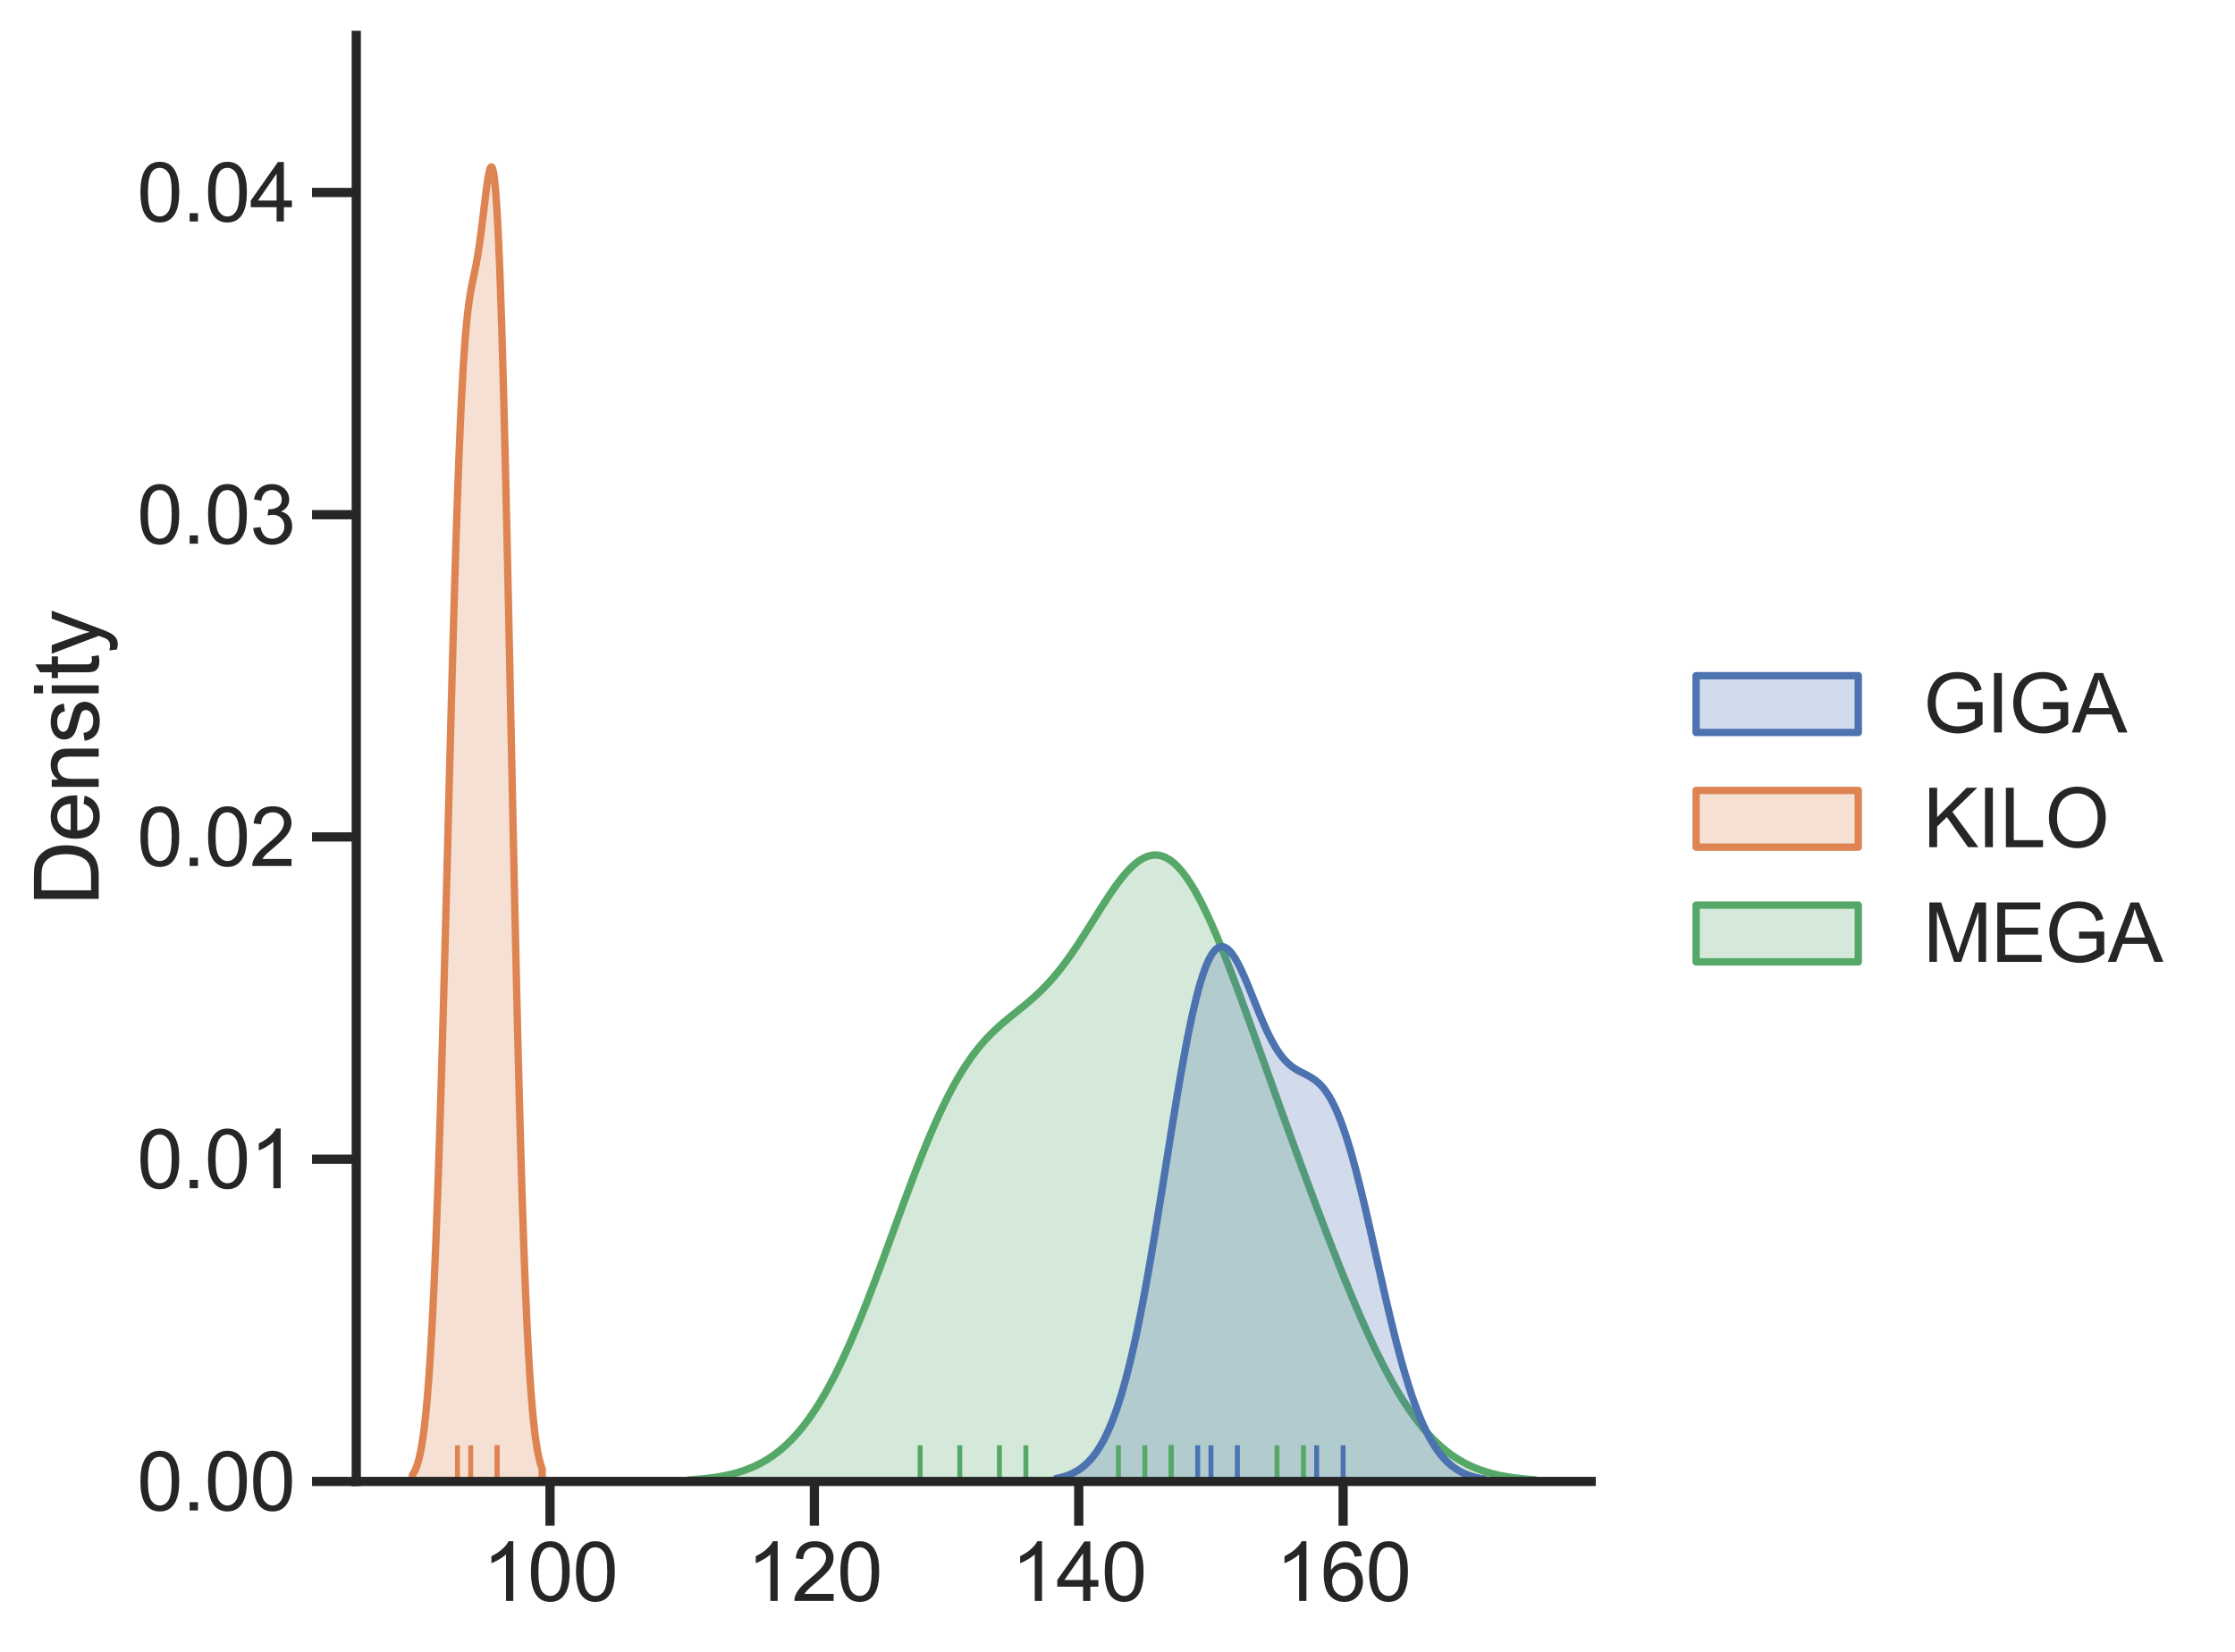 <?xml version="1.0" encoding="utf-8" standalone="no"?>
<!DOCTYPE svg PUBLIC "-//W3C//DTD SVG 1.1//EN"
  "http://www.w3.org/Graphics/SVG/1.1/DTD/svg11.dtd">
<svg xmlns:xlink="http://www.w3.org/1999/xlink" width="454.713pt" height="336.21pt" viewBox="0 0 454.713 336.21" xmlns="http://www.w3.org/2000/svg" version="1.1">
 <defs>
  <style type="text/css">*{stroke-linejoin: round; stroke-linecap: butt}</style>
 </defs>
 <g id="figure_1">
  <g id="patch_1">
   <path d="M 0 336.21 
L 454.713 336.21 
L 454.713 0 
L 0 0 
z
" style="fill: #ffffff"/>
  </g>
  <g id="axes_1">
   <g id="patch_2">
    <path d="M 72.483 301.42 
L 323.734 301.42 
L 323.734 7.2 
L 72.483 7.2 
z
" style="fill: #ffffff"/>
   </g>
   <g id="matplotlib.axis_1">
    <g id="xtick_1">
     <g id="line2d_1">
      <defs>
       <path id="mc5ce939642" d="M 0 0 
L 0 9 
" style="stroke: #262626; stroke-width: 1.875"/>
      </defs>
      <g>
       <use xlink:href="#mc5ce939642" x="111.9" y="301.42" style="fill: #262626; stroke: #262626; stroke-width: 1.875"/>
      </g>
     </g>
     <g id="text_1">
      <!-- 100 -->
      <g style="fill: #262626" transform="translate(98.137 325.73) scale(0.165 -0.165)">
       <defs>
        <path id="ArialMT-31" d="M 2384 0 
L 1822 0 
L 1822 3584 
Q 1619 3391 1289 3197 
Q 959 3003 697 2906 
L 697 3450 
Q 1169 3672 1522 3987 
Q 1875 4303 2022 4600 
L 2384 4600 
L 2384 0 
z
" transform="scale(0.016)"/>
        <path id="ArialMT-30" d="M 266 2259 
Q 266 3072 433 3567 
Q 600 4063 929 4331 
Q 1259 4600 1759 4600 
Q 2128 4600 2406 4451 
Q 2684 4303 2865 4023 
Q 3047 3744 3150 3342 
Q 3253 2941 3253 2259 
Q 3253 1453 3087 958 
Q 2922 463 2592 192 
Q 2263 -78 1759 -78 
Q 1097 -78 719 397 
Q 266 969 266 2259 
z
M 844 2259 
Q 844 1131 1108 757 
Q 1372 384 1759 384 
Q 2147 384 2411 759 
Q 2675 1134 2675 2259 
Q 2675 3391 2411 3762 
Q 2147 4134 1753 4134 
Q 1366 4134 1134 3806 
Q 844 3388 844 2259 
z
" transform="scale(0.016)"/>
       </defs>
       <use xlink:href="#ArialMT-31"/>
       <use xlink:href="#ArialMT-30" x="55.615"/>
       <use xlink:href="#ArialMT-30" x="111.23"/>
      </g>
     </g>
    </g>
    <g id="xtick_2">
     <g id="line2d_2">
      <g>
       <use xlink:href="#mc5ce939642" x="165.687" y="301.42" style="fill: #262626; stroke: #262626; stroke-width: 1.875"/>
      </g>
     </g>
     <g id="text_2">
      <!-- 120 -->
      <g style="fill: #262626" transform="translate(151.923 325.73) scale(0.165 -0.165)">
       <defs>
        <path id="ArialMT-32" d="M 3222 541 
L 3222 0 
L 194 0 
Q 188 203 259 391 
Q 375 700 629 1000 
Q 884 1300 1366 1694 
Q 2113 2306 2375 2664 
Q 2638 3022 2638 3341 
Q 2638 3675 2398 3904 
Q 2159 4134 1775 4134 
Q 1369 4134 1125 3890 
Q 881 3647 878 3216 
L 300 3275 
Q 359 3922 746 4261 
Q 1134 4600 1788 4600 
Q 2447 4600 2831 4234 
Q 3216 3869 3216 3328 
Q 3216 3053 3103 2787 
Q 2991 2522 2730 2228 
Q 2469 1934 1863 1422 
Q 1356 997 1212 845 
Q 1069 694 975 541 
L 3222 541 
z
" transform="scale(0.016)"/>
       </defs>
       <use xlink:href="#ArialMT-31"/>
       <use xlink:href="#ArialMT-32" x="55.615"/>
       <use xlink:href="#ArialMT-30" x="111.23"/>
      </g>
     </g>
    </g>
    <g id="xtick_3">
     <g id="line2d_3">
      <g>
       <use xlink:href="#mc5ce939642" x="219.473" y="301.42" style="fill: #262626; stroke: #262626; stroke-width: 1.875"/>
      </g>
     </g>
     <g id="text_3">
      <!-- 140 -->
      <g style="fill: #262626" transform="translate(205.71 325.73) scale(0.165 -0.165)">
       <defs>
        <path id="ArialMT-34" d="M 2069 0 
L 2069 1097 
L 81 1097 
L 81 1613 
L 2172 4581 
L 2631 4581 
L 2631 1613 
L 3250 1613 
L 3250 1097 
L 2631 1097 
L 2631 0 
L 2069 0 
z
M 2069 1613 
L 2069 3678 
L 634 1613 
L 2069 1613 
z
" transform="scale(0.016)"/>
       </defs>
       <use xlink:href="#ArialMT-31"/>
       <use xlink:href="#ArialMT-34" x="55.615"/>
       <use xlink:href="#ArialMT-30" x="111.23"/>
      </g>
     </g>
    </g>
    <g id="xtick_4">
     <g id="line2d_4">
      <g>
       <use xlink:href="#mc5ce939642" x="273.259" y="301.42" style="fill: #262626; stroke: #262626; stroke-width: 1.875"/>
      </g>
     </g>
     <g id="text_4">
      <!-- 160 -->
      <g style="fill: #262626" transform="translate(259.496 325.73) scale(0.165 -0.165)">
       <defs>
        <path id="ArialMT-36" d="M 3184 3459 
L 2625 3416 
Q 2550 3747 2413 3897 
Q 2184 4138 1850 4138 
Q 1581 4138 1378 3988 
Q 1113 3794 959 3422 
Q 806 3050 800 2363 
Q 1003 2672 1297 2822 
Q 1591 2972 1913 2972 
Q 2475 2972 2870 2558 
Q 3266 2144 3266 1488 
Q 3266 1056 3080 686 
Q 2894 316 2569 119 
Q 2244 -78 1831 -78 
Q 1128 -78 684 439 
Q 241 956 241 2144 
Q 241 3472 731 4075 
Q 1159 4600 1884 4600 
Q 2425 4600 2770 4297 
Q 3116 3994 3184 3459 
z
M 888 1484 
Q 888 1194 1011 928 
Q 1134 663 1356 523 
Q 1578 384 1822 384 
Q 2178 384 2434 671 
Q 2691 959 2691 1453 
Q 2691 1928 2437 2201 
Q 2184 2475 1800 2475 
Q 1419 2475 1153 2201 
Q 888 1928 888 1484 
z
" transform="scale(0.016)"/>
       </defs>
       <use xlink:href="#ArialMT-31"/>
       <use xlink:href="#ArialMT-36" x="55.615"/>
       <use xlink:href="#ArialMT-30" x="111.23"/>
      </g>
     </g>
    </g>
   </g>
   <g id="matplotlib.axis_2">
    <g id="ytick_1">
     <g id="line2d_5">
      <defs>
       <path id="m726b96d684" d="M 0 0 
L -9 0 
" style="stroke: #262626; stroke-width: 1.875"/>
      </defs>
      <g>
       <use xlink:href="#m726b96d684" x="72.483" y="301.42" style="fill: #262626; stroke: #262626; stroke-width: 1.875"/>
      </g>
     </g>
     <g id="text_5">
      <!-- 0.00 -->
      <g style="fill: #262626" transform="translate(27.872 307.325) scale(0.165 -0.165)">
       <defs>
        <path id="ArialMT-2e" d="M 581 0 
L 581 641 
L 1222 641 
L 1222 0 
L 581 0 
z
" transform="scale(0.016)"/>
       </defs>
       <use xlink:href="#ArialMT-30"/>
       <use xlink:href="#ArialMT-2e" x="55.615"/>
       <use xlink:href="#ArialMT-30" x="83.398"/>
       <use xlink:href="#ArialMT-30" x="139.014"/>
      </g>
     </g>
    </g>
    <g id="ytick_2">
     <g id="line2d_6">
      <g>
       <use xlink:href="#m726b96d684" x="72.483" y="235.854" style="fill: #262626; stroke: #262626; stroke-width: 1.875"/>
      </g>
     </g>
     <g id="text_6">
      <!-- 0.01 -->
      <g style="fill: #262626" transform="translate(27.872 241.759) scale(0.165 -0.165)">
       <use xlink:href="#ArialMT-30"/>
       <use xlink:href="#ArialMT-2e" x="55.615"/>
       <use xlink:href="#ArialMT-30" x="83.398"/>
       <use xlink:href="#ArialMT-31" x="139.014"/>
      </g>
     </g>
    </g>
    <g id="ytick_3">
     <g id="line2d_7">
      <g>
       <use xlink:href="#m726b96d684" x="72.483" y="170.288" style="fill: #262626; stroke: #262626; stroke-width: 1.875"/>
      </g>
     </g>
     <g id="text_7">
      <!-- 0.02 -->
      <g style="fill: #262626" transform="translate(27.872 176.194) scale(0.165 -0.165)">
       <use xlink:href="#ArialMT-30"/>
       <use xlink:href="#ArialMT-2e" x="55.615"/>
       <use xlink:href="#ArialMT-30" x="83.398"/>
       <use xlink:href="#ArialMT-32" x="139.014"/>
      </g>
     </g>
    </g>
    <g id="ytick_4">
     <g id="line2d_8">
      <g>
       <use xlink:href="#m726b96d684" x="72.483" y="104.722" style="fill: #262626; stroke: #262626; stroke-width: 1.875"/>
      </g>
     </g>
     <g id="text_8">
      <!-- 0.03 -->
      <g style="fill: #262626" transform="translate(27.872 110.628) scale(0.165 -0.165)">
       <defs>
        <path id="ArialMT-33" d="M 269 1209 
L 831 1284 
Q 928 806 1161 595 
Q 1394 384 1728 384 
Q 2125 384 2398 659 
Q 2672 934 2672 1341 
Q 2672 1728 2419 1979 
Q 2166 2231 1775 2231 
Q 1616 2231 1378 2169 
L 1441 2663 
Q 1497 2656 1531 2656 
Q 1891 2656 2178 2843 
Q 2466 3031 2466 3422 
Q 2466 3731 2256 3934 
Q 2047 4138 1716 4138 
Q 1388 4138 1169 3931 
Q 950 3725 888 3313 
L 325 3413 
Q 428 3978 793 4289 
Q 1159 4600 1703 4600 
Q 2078 4600 2393 4439 
Q 2709 4278 2876 4000 
Q 3044 3722 3044 3409 
Q 3044 3113 2884 2869 
Q 2725 2625 2413 2481 
Q 2819 2388 3044 2092 
Q 3269 1797 3269 1353 
Q 3269 753 2831 336 
Q 2394 -81 1725 -81 
Q 1122 -81 723 278 
Q 325 638 269 1209 
z
" transform="scale(0.016)"/>
       </defs>
       <use xlink:href="#ArialMT-30"/>
       <use xlink:href="#ArialMT-2e" x="55.615"/>
       <use xlink:href="#ArialMT-30" x="83.398"/>
       <use xlink:href="#ArialMT-33" x="139.014"/>
      </g>
     </g>
    </g>
    <g id="ytick_5">
     <g id="line2d_9">
      <g>
       <use xlink:href="#m726b96d684" x="72.483" y="39.157" style="fill: #262626; stroke: #262626; stroke-width: 1.875"/>
      </g>
     </g>
     <g id="text_9">
      <!-- 0.04 -->
      <g style="fill: #262626" transform="translate(27.872 45.062) scale(0.165 -0.165)">
       <use xlink:href="#ArialMT-30"/>
       <use xlink:href="#ArialMT-2e" x="55.615"/>
       <use xlink:href="#ArialMT-30" x="83.398"/>
       <use xlink:href="#ArialMT-34" x="139.014"/>
      </g>
     </g>
    </g>
    <g id="text_10">
     <!-- Density -->
     <g style="fill: #262626" transform="translate(20.084 184.319) rotate(-90) scale(0.18 -0.18)">
      <defs>
       <path id="ArialMT-44" d="M 494 0 
L 494 4581 
L 2072 4581 
Q 2606 4581 2888 4516 
Q 3281 4425 3559 4188 
Q 3922 3881 4101 3404 
Q 4281 2928 4281 2316 
Q 4281 1794 4159 1391 
Q 4038 988 3847 723 
Q 3656 459 3429 307 
Q 3203 156 2883 78 
Q 2563 0 2147 0 
L 494 0 
z
M 1100 541 
L 2078 541 
Q 2531 541 2789 625 
Q 3047 709 3200 863 
Q 3416 1078 3536 1442 
Q 3656 1806 3656 2325 
Q 3656 3044 3420 3430 
Q 3184 3816 2847 3947 
Q 2603 4041 2063 4041 
L 1100 4041 
L 1100 541 
z
" transform="scale(0.016)"/>
       <path id="ArialMT-65" d="M 2694 1069 
L 3275 997 
Q 3138 488 2766 206 
Q 2394 -75 1816 -75 
Q 1088 -75 661 373 
Q 234 822 234 1631 
Q 234 2469 665 2931 
Q 1097 3394 1784 3394 
Q 2450 3394 2872 2941 
Q 3294 2488 3294 1666 
Q 3294 1616 3291 1516 
L 816 1516 
Q 847 969 1125 678 
Q 1403 388 1819 388 
Q 2128 388 2347 550 
Q 2566 713 2694 1069 
z
M 847 1978 
L 2700 1978 
Q 2663 2397 2488 2606 
Q 2219 2931 1791 2931 
Q 1403 2931 1139 2672 
Q 875 2413 847 1978 
z
" transform="scale(0.016)"/>
       <path id="ArialMT-6e" d="M 422 0 
L 422 3319 
L 928 3319 
L 928 2847 
Q 1294 3394 1984 3394 
Q 2284 3394 2536 3286 
Q 2788 3178 2913 3003 
Q 3038 2828 3088 2588 
Q 3119 2431 3119 2041 
L 3119 0 
L 2556 0 
L 2556 2019 
Q 2556 2363 2490 2533 
Q 2425 2703 2258 2804 
Q 2091 2906 1866 2906 
Q 1506 2906 1245 2678 
Q 984 2450 984 1813 
L 984 0 
L 422 0 
z
" transform="scale(0.016)"/>
       <path id="ArialMT-73" d="M 197 991 
L 753 1078 
Q 800 744 1014 566 
Q 1228 388 1613 388 
Q 2000 388 2187 545 
Q 2375 703 2375 916 
Q 2375 1106 2209 1216 
Q 2094 1291 1634 1406 
Q 1016 1563 777 1677 
Q 538 1791 414 1992 
Q 291 2194 291 2438 
Q 291 2659 392 2848 
Q 494 3038 669 3163 
Q 800 3259 1026 3326 
Q 1253 3394 1513 3394 
Q 1903 3394 2198 3281 
Q 2494 3169 2634 2976 
Q 2775 2784 2828 2463 
L 2278 2388 
Q 2241 2644 2061 2787 
Q 1881 2931 1553 2931 
Q 1166 2931 1000 2803 
Q 834 2675 834 2503 
Q 834 2394 903 2306 
Q 972 2216 1119 2156 
Q 1203 2125 1616 2013 
Q 2213 1853 2448 1751 
Q 2684 1650 2818 1456 
Q 2953 1263 2953 975 
Q 2953 694 2789 445 
Q 2625 197 2315 61 
Q 2006 -75 1616 -75 
Q 969 -75 630 194 
Q 291 463 197 991 
z
" transform="scale(0.016)"/>
       <path id="ArialMT-69" d="M 425 3934 
L 425 4581 
L 988 4581 
L 988 3934 
L 425 3934 
z
M 425 0 
L 425 3319 
L 988 3319 
L 988 0 
L 425 0 
z
" transform="scale(0.016)"/>
       <path id="ArialMT-74" d="M 1650 503 
L 1731 6 
Q 1494 -44 1306 -44 
Q 1000 -44 831 53 
Q 663 150 594 308 
Q 525 466 525 972 
L 525 2881 
L 113 2881 
L 113 3319 
L 525 3319 
L 525 4141 
L 1084 4478 
L 1084 3319 
L 1650 3319 
L 1650 2881 
L 1084 2881 
L 1084 941 
Q 1084 700 1114 631 
Q 1144 563 1211 522 
Q 1278 481 1403 481 
Q 1497 481 1650 503 
z
" transform="scale(0.016)"/>
       <path id="ArialMT-79" d="M 397 -1278 
L 334 -750 
Q 519 -800 656 -800 
Q 844 -800 956 -737 
Q 1069 -675 1141 -563 
Q 1194 -478 1313 -144 
Q 1328 -97 1363 -6 
L 103 3319 
L 709 3319 
L 1400 1397 
Q 1534 1031 1641 628 
Q 1738 1016 1872 1384 
L 2581 3319 
L 3144 3319 
L 1881 -56 
Q 1678 -603 1566 -809 
Q 1416 -1088 1222 -1217 
Q 1028 -1347 759 -1347 
Q 597 -1347 397 -1278 
z
" transform="scale(0.016)"/>
      </defs>
      <use xlink:href="#ArialMT-44"/>
      <use xlink:href="#ArialMT-65" x="72.217"/>
      <use xlink:href="#ArialMT-6e" x="127.832"/>
      <use xlink:href="#ArialMT-73" x="183.447"/>
      <use xlink:href="#ArialMT-69" x="233.447"/>
      <use xlink:href="#ArialMT-74" x="255.664"/>
      <use xlink:href="#ArialMT-79" x="283.447"/>
     </g>
    </g>
   </g>
   <g id="PolyCollection_1">
    <defs>
     <path id="m77fa922255" d="M 140.079 -35.094 
L 140.079 -34.79 
L 140.945 -34.79 
L 141.81 -34.79 
L 142.676 -34.79 
L 143.541 -34.79 
L 144.407 -34.79 
L 145.272 -34.79 
L 146.138 -34.79 
L 147.003 -34.79 
L 147.869 -34.79 
L 148.734 -34.79 
L 149.6 -34.79 
L 150.465 -34.79 
L 151.331 -34.79 
L 152.196 -34.79 
L 153.062 -34.79 
L 153.927 -34.79 
L 154.793 -34.79 
L 155.658 -34.79 
L 156.524 -34.79 
L 157.389 -34.79 
L 158.255 -34.79 
L 159.12 -34.79 
L 159.986 -34.79 
L 160.851 -34.79 
L 161.717 -34.79 
L 162.582 -34.79 
L 163.448 -34.79 
L 164.313 -34.79 
L 165.179 -34.79 
L 166.044 -34.79 
L 166.91 -34.79 
L 167.775 -34.79 
L 168.641 -34.79 
L 169.506 -34.79 
L 170.372 -34.79 
L 171.237 -34.79 
L 172.103 -34.79 
L 172.968 -34.79 
L 173.834 -34.79 
L 174.699 -34.79 
L 175.565 -34.79 
L 176.43 -34.79 
L 177.296 -34.79 
L 178.161 -34.79 
L 179.027 -34.79 
L 179.892 -34.79 
L 180.758 -34.79 
L 181.623 -34.79 
L 182.489 -34.79 
L 183.354 -34.79 
L 184.22 -34.79 
L 185.085 -34.79 
L 185.951 -34.79 
L 186.816 -34.79 
L 187.682 -34.79 
L 188.547 -34.79 
L 189.413 -34.79 
L 190.278 -34.79 
L 191.144 -34.79 
L 192.009 -34.79 
L 192.875 -34.79 
L 193.74 -34.79 
L 194.606 -34.79 
L 195.471 -34.79 
L 196.337 -34.79 
L 197.202 -34.79 
L 198.068 -34.79 
L 198.933 -34.79 
L 199.799 -34.79 
L 200.664 -34.79 
L 201.53 -34.79 
L 202.395 -34.79 
L 203.261 -34.79 
L 204.126 -34.79 
L 204.992 -34.79 
L 205.857 -34.79 
L 206.723 -34.79 
L 207.588 -34.79 
L 208.454 -34.79 
L 209.319 -34.79 
L 210.185 -34.79 
L 211.05 -34.79 
L 211.916 -34.79 
L 212.781 -34.79 
L 213.647 -34.79 
L 214.512 -34.79 
L 215.378 -34.79 
L 216.243 -34.79 
L 217.109 -34.79 
L 217.974 -34.79 
L 218.84 -34.79 
L 219.705 -34.79 
L 220.571 -34.79 
L 221.436 -34.79 
L 222.302 -34.79 
L 223.167 -34.79 
L 224.033 -34.79 
L 224.898 -34.79 
L 225.764 -34.79 
L 226.629 -34.79 
L 227.495 -34.79 
L 228.36 -34.79 
L 229.226 -34.79 
L 230.091 -34.79 
L 230.957 -34.79 
L 231.822 -34.79 
L 232.688 -34.79 
L 233.553 -34.79 
L 234.419 -34.79 
L 235.284 -34.79 
L 236.15 -34.79 
L 237.015 -34.79 
L 237.881 -34.79 
L 238.746 -34.79 
L 239.612 -34.79 
L 240.477 -34.79 
L 241.343 -34.79 
L 242.208 -34.79 
L 243.074 -34.79 
L 243.939 -34.79 
L 244.805 -34.79 
L 245.67 -34.79 
L 246.536 -34.79 
L 247.401 -34.79 
L 248.267 -34.79 
L 249.132 -34.79 
L 249.998 -34.79 
L 250.863 -34.79 
L 251.729 -34.79 
L 252.594 -34.79 
L 253.46 -34.79 
L 254.325 -34.79 
L 255.191 -34.79 
L 256.056 -34.79 
L 256.922 -34.79 
L 257.787 -34.79 
L 258.653 -34.79 
L 259.518 -34.79 
L 260.384 -34.79 
L 261.249 -34.79 
L 262.115 -34.79 
L 262.98 -34.79 
L 263.846 -34.79 
L 264.711 -34.79 
L 265.577 -34.79 
L 266.442 -34.79 
L 267.308 -34.79 
L 268.173 -34.79 
L 269.039 -34.79 
L 269.904 -34.79 
L 270.769 -34.79 
L 271.635 -34.79 
L 272.5 -34.79 
L 273.366 -34.79 
L 274.231 -34.79 
L 275.097 -34.79 
L 275.962 -34.79 
L 276.828 -34.79 
L 277.693 -34.79 
L 278.559 -34.79 
L 279.424 -34.79 
L 280.29 -34.79 
L 281.155 -34.79 
L 282.021 -34.79 
L 282.886 -34.79 
L 283.752 -34.79 
L 284.617 -34.79 
L 285.483 -34.79 
L 286.348 -34.79 
L 287.214 -34.79 
L 288.079 -34.79 
L 288.945 -34.79 
L 289.81 -34.79 
L 290.676 -34.79 
L 291.541 -34.79 
L 292.407 -34.79 
L 293.272 -34.79 
L 294.138 -34.79 
L 295.003 -34.79 
L 295.869 -34.79 
L 296.734 -34.79 
L 297.6 -34.79 
L 298.465 -34.79 
L 299.331 -34.79 
L 300.196 -34.79 
L 301.062 -34.79 
L 301.927 -34.79 
L 302.793 -34.79 
L 303.658 -34.79 
L 304.524 -34.79 
L 305.389 -34.79 
L 306.255 -34.79 
L 307.12 -34.79 
L 307.986 -34.79 
L 308.851 -34.79 
L 309.717 -34.79 
L 310.582 -34.79 
L 311.448 -34.79 
L 312.313 -34.79 
L 312.313 -35.124 
L 312.313 -35.124 
L 311.448 -35.185 
L 310.582 -35.256 
L 309.717 -35.339 
L 308.851 -35.434 
L 307.986 -35.544 
L 307.12 -35.67 
L 306.255 -35.814 
L 305.389 -35.977 
L 304.524 -36.163 
L 303.658 -36.374 
L 302.793 -36.611 
L 301.927 -36.878 
L 301.062 -37.178 
L 300.196 -37.512 
L 299.331 -37.884 
L 298.465 -38.297 
L 297.6 -38.754 
L 296.734 -39.258 
L 295.869 -39.812 
L 295.003 -40.418 
L 294.138 -41.08 
L 293.272 -41.8 
L 292.407 -42.581 
L 291.541 -43.425 
L 290.676 -44.335 
L 289.81 -45.312 
L 288.945 -46.357 
L 288.079 -47.473 
L 287.214 -48.659 
L 286.348 -49.917 
L 285.483 -51.246 
L 284.617 -52.646 
L 283.752 -54.117 
L 282.886 -55.657 
L 282.021 -57.264 
L 281.155 -58.937 
L 280.29 -60.673 
L 279.424 -62.47 
L 278.559 -64.324 
L 277.693 -66.233 
L 276.828 -68.193 
L 275.962 -70.2 
L 275.097 -72.252 
L 274.231 -74.344 
L 273.366 -76.472 
L 272.5 -78.634 
L 271.635 -80.827 
L 270.769 -83.046 
L 269.904 -85.29 
L 269.039 -87.555 
L 268.173 -89.84 
L 267.308 -92.142 
L 266.442 -94.461 
L 265.577 -96.794 
L 264.711 -99.14 
L 263.846 -101.498 
L 262.98 -103.869 
L 262.115 -106.25 
L 261.249 -108.641 
L 260.384 -111.041 
L 259.518 -113.449 
L 258.653 -115.863 
L 257.787 -118.282 
L 256.922 -120.704 
L 256.056 -123.124 
L 255.191 -125.54 
L 254.325 -127.947 
L 253.46 -130.339 
L 252.594 -132.712 
L 251.729 -135.058 
L 250.863 -137.369 
L 249.998 -139.637 
L 249.132 -141.853 
L 248.267 -144.007 
L 247.401 -146.09 
L 246.536 -148.09 
L 245.67 -149.997 
L 244.805 -151.8 
L 243.939 -153.488 
L 243.074 -155.053 
L 242.208 -156.482 
L 241.343 -157.769 
L 240.477 -158.904 
L 239.612 -159.881 
L 238.746 -160.694 
L 237.881 -161.339 
L 237.015 -161.813 
L 236.15 -162.116 
L 235.284 -162.247 
L 234.419 -162.209 
L 233.553 -162.006 
L 232.688 -161.644 
L 231.822 -161.13 
L 230.957 -160.473 
L 230.091 -159.684 
L 229.226 -158.774 
L 228.36 -157.755 
L 227.495 -156.641 
L 226.629 -155.446 
L 225.764 -154.184 
L 224.898 -152.87 
L 224.033 -151.519 
L 223.167 -150.144 
L 222.302 -148.759 
L 221.436 -147.377 
L 220.571 -146.009 
L 219.705 -144.667 
L 218.84 -143.359 
L 217.974 -142.094 
L 217.109 -140.879 
L 216.243 -139.716 
L 215.378 -138.611 
L 214.512 -137.564 
L 213.647 -136.575 
L 212.781 -135.643 
L 211.916 -134.763 
L 211.05 -133.933 
L 210.185 -133.145 
L 209.319 -132.393 
L 208.454 -131.669 
L 207.588 -130.964 
L 206.723 -130.268 
L 205.857 -129.573 
L 204.992 -128.867 
L 204.126 -128.141 
L 203.261 -127.385 
L 202.395 -126.59 
L 201.53 -125.745 
L 200.664 -124.844 
L 199.799 -123.876 
L 198.933 -122.837 
L 198.068 -121.719 
L 197.202 -120.518 
L 196.337 -119.229 
L 195.471 -117.85 
L 194.606 -116.38 
L 193.74 -114.817 
L 192.875 -113.163 
L 192.009 -111.418 
L 191.144 -109.587 
L 190.278 -107.673 
L 189.413 -105.68 
L 188.547 -103.614 
L 187.682 -101.482 
L 186.816 -99.291 
L 185.951 -97.048 
L 185.085 -94.762 
L 184.22 -92.441 
L 183.354 -90.094 
L 182.489 -87.731 
L 181.623 -85.359 
L 180.758 -82.988 
L 179.892 -80.627 
L 179.027 -78.284 
L 178.161 -75.967 
L 177.296 -73.685 
L 176.43 -71.445 
L 175.565 -69.253 
L 174.699 -67.117 
L 173.834 -65.041 
L 172.968 -63.03 
L 172.103 -61.09 
L 171.237 -59.224 
L 170.372 -57.435 
L 169.506 -55.725 
L 168.641 -54.096 
L 167.775 -52.55 
L 166.91 -51.086 
L 166.044 -49.706 
L 165.179 -48.407 
L 164.313 -47.19 
L 163.448 -46.053 
L 162.582 -44.994 
L 161.717 -44.01 
L 160.851 -43.099 
L 159.986 -42.259 
L 159.12 -41.486 
L 158.255 -40.777 
L 157.389 -40.129 
L 156.524 -39.538 
L 155.658 -39.001 
L 154.793 -38.515 
L 153.927 -38.076 
L 153.062 -37.681 
L 152.196 -37.327 
L 151.331 -37.01 
L 150.465 -36.727 
L 149.6 -36.475 
L 148.734 -36.253 
L 147.869 -36.056 
L 147.003 -35.882 
L 146.138 -35.73 
L 145.272 -35.597 
L 144.407 -35.48 
L 143.541 -35.379 
L 142.676 -35.291 
L 141.81 -35.215 
L 140.945 -35.15 
L 140.079 -35.094 
z
" style="stroke: #55a868; stroke-width: 1.5"/>
    </defs>
    <g clip-path="url(#p5aeeb4556e)">
     <use xlink:href="#m77fa922255" x="0" y="336.21" style="fill: #55a868; fill-opacity: 0.25; stroke: #55a868; stroke-width: 1.5"/>
    </g>
   </g>
   <g id="PolyCollection_2">
    <defs>
     <path id="m063489276c" d="M 83.904 -36.13 
L 83.904 -34.79 
L 84.036 -34.79 
L 84.169 -34.79 
L 84.302 -34.79 
L 84.434 -34.79 
L 84.567 -34.79 
L 84.7 -34.79 
L 84.833 -34.79 
L 84.965 -34.79 
L 85.098 -34.79 
L 85.231 -34.79 
L 85.363 -34.79 
L 85.496 -34.79 
L 85.629 -34.79 
L 85.762 -34.79 
L 85.894 -34.79 
L 86.027 -34.79 
L 86.16 -34.79 
L 86.292 -34.79 
L 86.425 -34.79 
L 86.558 -34.79 
L 86.691 -34.79 
L 86.823 -34.79 
L 86.956 -34.79 
L 87.089 -34.79 
L 87.222 -34.79 
L 87.354 -34.79 
L 87.487 -34.79 
L 87.62 -34.79 
L 87.752 -34.79 
L 87.885 -34.79 
L 88.018 -34.79 
L 88.151 -34.79 
L 88.283 -34.79 
L 88.416 -34.79 
L 88.549 -34.79 
L 88.681 -34.79 
L 88.814 -34.79 
L 88.947 -34.79 
L 89.08 -34.79 
L 89.212 -34.79 
L 89.345 -34.79 
L 89.478 -34.79 
L 89.61 -34.79 
L 89.743 -34.79 
L 89.876 -34.79 
L 90.009 -34.79 
L 90.141 -34.79 
L 90.274 -34.79 
L 90.407 -34.79 
L 90.539 -34.79 
L 90.672 -34.79 
L 90.805 -34.79 
L 90.938 -34.79 
L 91.07 -34.79 
L 91.203 -34.79 
L 91.336 -34.79 
L 91.469 -34.79 
L 91.601 -34.79 
L 91.734 -34.79 
L 91.867 -34.79 
L 91.999 -34.79 
L 92.132 -34.79 
L 92.265 -34.79 
L 92.398 -34.79 
L 92.53 -34.79 
L 92.663 -34.79 
L 92.796 -34.79 
L 92.928 -34.79 
L 93.061 -34.79 
L 93.194 -34.79 
L 93.327 -34.79 
L 93.459 -34.79 
L 93.592 -34.79 
L 93.725 -34.79 
L 93.857 -34.79 
L 93.99 -34.79 
L 94.123 -34.79 
L 94.256 -34.79 
L 94.388 -34.79 
L 94.521 -34.79 
L 94.654 -34.79 
L 94.786 -34.79 
L 94.919 -34.79 
L 95.052 -34.79 
L 95.185 -34.79 
L 95.317 -34.79 
L 95.45 -34.79 
L 95.583 -34.79 
L 95.716 -34.79 
L 95.848 -34.79 
L 95.981 -34.79 
L 96.114 -34.79 
L 96.246 -34.79 
L 96.379 -34.79 
L 96.512 -34.79 
L 96.645 -34.79 
L 96.777 -34.79 
L 96.91 -34.79 
L 97.043 -34.79 
L 97.175 -34.79 
L 97.308 -34.79 
L 97.441 -34.79 
L 97.574 -34.79 
L 97.706 -34.79 
L 97.839 -34.79 
L 97.972 -34.79 
L 98.104 -34.79 
L 98.237 -34.79 
L 98.37 -34.79 
L 98.503 -34.79 
L 98.635 -34.79 
L 98.768 -34.79 
L 98.901 -34.79 
L 99.033 -34.79 
L 99.166 -34.79 
L 99.299 -34.79 
L 99.432 -34.79 
L 99.564 -34.79 
L 99.697 -34.79 
L 99.83 -34.79 
L 99.963 -34.79 
L 100.095 -34.79 
L 100.228 -34.79 
L 100.361 -34.79 
L 100.493 -34.79 
L 100.626 -34.79 
L 100.759 -34.79 
L 100.892 -34.79 
L 101.024 -34.79 
L 101.157 -34.79 
L 101.29 -34.79 
L 101.422 -34.79 
L 101.555 -34.79 
L 101.688 -34.79 
L 101.821 -34.79 
L 101.953 -34.79 
L 102.086 -34.79 
L 102.219 -34.79 
L 102.351 -34.79 
L 102.484 -34.79 
L 102.617 -34.79 
L 102.75 -34.79 
L 102.882 -34.79 
L 103.015 -34.79 
L 103.148 -34.79 
L 103.28 -34.79 
L 103.413 -34.79 
L 103.546 -34.79 
L 103.679 -34.79 
L 103.811 -34.79 
L 103.944 -34.79 
L 104.077 -34.79 
L 104.21 -34.79 
L 104.342 -34.79 
L 104.475 -34.79 
L 104.608 -34.79 
L 104.74 -34.79 
L 104.873 -34.79 
L 105.006 -34.79 
L 105.139 -34.79 
L 105.271 -34.79 
L 105.404 -34.79 
L 105.537 -34.79 
L 105.669 -34.79 
L 105.802 -34.79 
L 105.935 -34.79 
L 106.068 -34.79 
L 106.2 -34.79 
L 106.333 -34.79 
L 106.466 -34.79 
L 106.598 -34.79 
L 106.731 -34.79 
L 106.864 -34.79 
L 106.997 -34.79 
L 107.129 -34.79 
L 107.262 -34.79 
L 107.395 -34.79 
L 107.527 -34.79 
L 107.66 -34.79 
L 107.793 -34.79 
L 107.926 -34.79 
L 108.058 -34.79 
L 108.191 -34.79 
L 108.324 -34.79 
L 108.457 -34.79 
L 108.589 -34.79 
L 108.722 -34.79 
L 108.855 -34.79 
L 108.987 -34.79 
L 109.12 -34.79 
L 109.253 -34.79 
L 109.386 -34.79 
L 109.518 -34.79 
L 109.651 -34.79 
L 109.784 -34.79 
L 109.916 -34.79 
L 110.049 -34.79 
L 110.182 -34.79 
L 110.315 -34.79 
L 110.315 -37.347 
L 110.315 -37.347 
L 110.182 -37.7 
L 110.049 -38.096 
L 109.916 -38.538 
L 109.784 -39.032 
L 109.651 -39.582 
L 109.518 -40.192 
L 109.386 -40.869 
L 109.253 -41.618 
L 109.12 -42.445 
L 108.987 -43.356 
L 108.855 -44.357 
L 108.722 -45.455 
L 108.589 -46.657 
L 108.457 -47.97 
L 108.324 -49.401 
L 108.191 -50.956 
L 108.058 -52.644 
L 107.926 -54.47 
L 107.793 -56.443 
L 107.66 -58.57 
L 107.527 -60.856 
L 107.395 -63.31 
L 107.262 -65.935 
L 107.129 -68.739 
L 106.997 -71.727 
L 106.864 -74.903 
L 106.731 -78.271 
L 106.598 -81.834 
L 106.466 -85.594 
L 106.333 -89.554 
L 106.2 -93.713 
L 106.068 -98.071 
L 105.935 -102.626 
L 105.802 -107.375 
L 105.669 -112.313 
L 105.537 -117.436 
L 105.404 -122.736 
L 105.271 -128.205 
L 105.139 -133.834 
L 105.006 -139.611 
L 104.873 -145.524 
L 104.74 -151.56 
L 104.608 -157.703 
L 104.475 -163.938 
L 104.342 -170.247 
L 104.21 -176.611 
L 104.077 -183.013 
L 103.944 -189.431 
L 103.811 -195.845 
L 103.679 -202.234 
L 103.546 -208.576 
L 103.413 -214.85 
L 103.28 -221.033 
L 103.148 -227.105 
L 103.015 -233.043 
L 102.882 -238.827 
L 102.75 -244.437 
L 102.617 -249.855 
L 102.484 -255.061 
L 102.351 -260.04 
L 102.219 -264.776 
L 102.086 -269.255 
L 101.953 -273.466 
L 101.821 -277.397 
L 101.688 -281.042 
L 101.555 -284.394 
L 101.422 -287.448 
L 101.29 -290.202 
L 101.157 -292.658 
L 101.024 -294.815 
L 100.892 -296.68 
L 100.759 -298.257 
L 100.626 -299.555 
L 100.493 -300.584 
L 100.361 -301.356 
L 100.228 -301.883 
L 100.095 -302.18 
L 99.963 -302.262 
L 99.83 -302.147 
L 99.697 -301.852 
L 99.564 -301.394 
L 99.432 -300.792 
L 99.299 -300.066 
L 99.166 -299.232 
L 99.033 -298.31 
L 98.901 -297.317 
L 98.768 -296.271 
L 98.635 -295.187 
L 98.503 -294.081 
L 98.37 -292.967 
L 98.237 -291.857 
L 98.104 -290.763 
L 97.972 -289.694 
L 97.839 -288.658 
L 97.706 -287.662 
L 97.574 -286.71 
L 97.441 -285.805 
L 97.308 -284.948 
L 97.175 -284.137 
L 97.043 -283.372 
L 96.91 -282.647 
L 96.777 -281.958 
L 96.645 -281.297 
L 96.512 -280.656 
L 96.379 -280.026 
L 96.246 -279.396 
L 96.114 -278.755 
L 95.981 -278.091 
L 95.848 -277.391 
L 95.716 -276.643 
L 95.583 -275.833 
L 95.45 -274.948 
L 95.317 -273.976 
L 95.185 -272.902 
L 95.052 -271.715 
L 94.919 -270.404 
L 94.786 -268.956 
L 94.654 -267.363 
L 94.521 -265.614 
L 94.388 -263.701 
L 94.256 -261.617 
L 94.123 -259.357 
L 93.99 -256.915 
L 93.857 -254.289 
L 93.725 -251.477 
L 93.592 -248.477 
L 93.459 -245.292 
L 93.327 -241.922 
L 93.194 -238.372 
L 93.061 -234.646 
L 92.928 -230.75 
L 92.796 -226.691 
L 92.663 -222.478 
L 92.53 -218.12 
L 92.398 -213.627 
L 92.265 -209.01 
L 92.132 -204.281 
L 91.999 -199.452 
L 91.867 -194.537 
L 91.734 -189.548 
L 91.601 -184.5 
L 91.469 -179.405 
L 91.336 -174.279 
L 91.203 -169.135 
L 91.07 -163.987 
L 90.938 -158.849 
L 90.805 -153.734 
L 90.672 -148.654 
L 90.539 -143.623 
L 90.407 -138.652 
L 90.274 -133.753 
L 90.141 -128.936 
L 90.009 -124.212 
L 89.876 -119.589 
L 89.743 -115.076 
L 89.61 -110.68 
L 89.478 -106.409 
L 89.345 -102.268 
L 89.212 -98.262 
L 89.08 -94.396 
L 88.947 -90.673 
L 88.814 -87.096 
L 88.681 -83.666 
L 88.549 -80.384 
L 88.416 -77.251 
L 88.283 -74.267 
L 88.151 -71.431 
L 88.018 -68.74 
L 87.885 -66.194 
L 87.752 -63.789 
L 87.62 -61.522 
L 87.487 -59.39 
L 87.354 -57.389 
L 87.222 -55.515 
L 87.089 -53.764 
L 86.956 -52.13 
L 86.823 -50.609 
L 86.691 -49.197 
L 86.558 -47.887 
L 86.425 -46.676 
L 86.292 -45.557 
L 86.16 -44.527 
L 86.027 -43.58 
L 85.894 -42.711 
L 85.762 -41.915 
L 85.629 -41.188 
L 85.496 -40.524 
L 85.363 -39.92 
L 85.231 -39.372 
L 85.098 -38.875 
L 84.965 -38.425 
L 84.833 -38.019 
L 84.7 -37.653 
L 84.567 -37.324 
L 84.434 -37.029 
L 84.302 -36.765 
L 84.169 -36.528 
L 84.036 -36.318 
L 83.904 -36.13 
z
" style="stroke: #dd8452; stroke-width: 1.5"/>
    </defs>
    <g clip-path="url(#p5aeeb4556e)">
     <use xlink:href="#m063489276c" x="0" y="336.21" style="fill: #dd8452; fill-opacity: 0.25; stroke: #dd8452; stroke-width: 1.5"/>
    </g>
   </g>
   <g id="PolyCollection_3">
    <defs>
     <path id="m3bc9f15c43" d="M 214.911 -35.389 
L 214.911 -34.79 
L 215.349 -34.79 
L 215.787 -34.79 
L 216.224 -34.79 
L 216.662 -34.79 
L 217.1 -34.79 
L 217.538 -34.79 
L 217.975 -34.79 
L 218.413 -34.79 
L 218.851 -34.79 
L 219.289 -34.79 
L 219.726 -34.79 
L 220.164 -34.79 
L 220.602 -34.79 
L 221.04 -34.79 
L 221.477 -34.79 
L 221.915 -34.79 
L 222.353 -34.79 
L 222.791 -34.79 
L 223.228 -34.79 
L 223.666 -34.79 
L 224.104 -34.79 
L 224.542 -34.79 
L 224.98 -34.79 
L 225.417 -34.79 
L 225.855 -34.79 
L 226.293 -34.79 
L 226.731 -34.79 
L 227.168 -34.79 
L 227.606 -34.79 
L 228.044 -34.79 
L 228.482 -34.79 
L 228.919 -34.79 
L 229.357 -34.79 
L 229.795 -34.79 
L 230.233 -34.79 
L 230.67 -34.79 
L 231.108 -34.79 
L 231.546 -34.79 
L 231.984 -34.79 
L 232.421 -34.79 
L 232.859 -34.79 
L 233.297 -34.79 
L 233.735 -34.79 
L 234.172 -34.79 
L 234.61 -34.79 
L 235.048 -34.79 
L 235.486 -34.79 
L 235.923 -34.79 
L 236.361 -34.79 
L 236.799 -34.79 
L 237.237 -34.79 
L 237.675 -34.79 
L 238.112 -34.79 
L 238.55 -34.79 
L 238.988 -34.79 
L 239.426 -34.79 
L 239.863 -34.79 
L 240.301 -34.79 
L 240.739 -34.79 
L 241.177 -34.79 
L 241.614 -34.79 
L 242.052 -34.79 
L 242.49 -34.79 
L 242.928 -34.79 
L 243.365 -34.79 
L 243.803 -34.79 
L 244.241 -34.79 
L 244.679 -34.79 
L 245.116 -34.79 
L 245.554 -34.79 
L 245.992 -34.79 
L 246.43 -34.79 
L 246.867 -34.79 
L 247.305 -34.79 
L 247.743 -34.79 
L 248.181 -34.79 
L 248.619 -34.79 
L 249.056 -34.79 
L 249.494 -34.79 
L 249.932 -34.79 
L 250.37 -34.79 
L 250.807 -34.79 
L 251.245 -34.79 
L 251.683 -34.79 
L 252.121 -34.79 
L 252.558 -34.79 
L 252.996 -34.79 
L 253.434 -34.79 
L 253.872 -34.79 
L 254.309 -34.79 
L 254.747 -34.79 
L 255.185 -34.79 
L 255.623 -34.79 
L 256.06 -34.79 
L 256.498 -34.79 
L 256.936 -34.79 
L 257.374 -34.79 
L 257.811 -34.79 
L 258.249 -34.79 
L 258.687 -34.79 
L 259.125 -34.79 
L 259.563 -34.79 
L 260 -34.79 
L 260.438 -34.79 
L 260.876 -34.79 
L 261.314 -34.79 
L 261.751 -34.79 
L 262.189 -34.79 
L 262.627 -34.79 
L 263.065 -34.79 
L 263.502 -34.79 
L 263.94 -34.79 
L 264.378 -34.79 
L 264.816 -34.79 
L 265.253 -34.79 
L 265.691 -34.79 
L 266.129 -34.79 
L 266.567 -34.79 
L 267.004 -34.79 
L 267.442 -34.79 
L 267.88 -34.79 
L 268.318 -34.79 
L 268.755 -34.79 
L 269.193 -34.79 
L 269.631 -34.79 
L 270.069 -34.79 
L 270.507 -34.79 
L 270.944 -34.79 
L 271.382 -34.79 
L 271.82 -34.79 
L 272.258 -34.79 
L 272.695 -34.79 
L 273.133 -34.79 
L 273.571 -34.79 
L 274.009 -34.79 
L 274.446 -34.79 
L 274.884 -34.79 
L 275.322 -34.79 
L 275.76 -34.79 
L 276.197 -34.79 
L 276.635 -34.79 
L 277.073 -34.79 
L 277.511 -34.79 
L 277.948 -34.79 
L 278.386 -34.79 
L 278.824 -34.79 
L 279.262 -34.79 
L 279.699 -34.79 
L 280.137 -34.79 
L 280.575 -34.79 
L 281.013 -34.79 
L 281.45 -34.79 
L 281.888 -34.79 
L 282.326 -34.79 
L 282.764 -34.79 
L 283.202 -34.79 
L 283.639 -34.79 
L 284.077 -34.79 
L 284.515 -34.79 
L 284.953 -34.79 
L 285.39 -34.79 
L 285.828 -34.79 
L 286.266 -34.79 
L 286.704 -34.79 
L 287.141 -34.79 
L 287.579 -34.79 
L 288.017 -34.79 
L 288.455 -34.79 
L 288.892 -34.79 
L 289.33 -34.79 
L 289.768 -34.79 
L 290.206 -34.79 
L 290.643 -34.79 
L 291.081 -34.79 
L 291.519 -34.79 
L 291.957 -34.79 
L 292.394 -34.79 
L 292.832 -34.79 
L 293.27 -34.79 
L 293.708 -34.79 
L 294.146 -34.79 
L 294.583 -34.79 
L 295.021 -34.79 
L 295.459 -34.79 
L 295.897 -34.79 
L 296.334 -34.79 
L 296.772 -34.79 
L 297.21 -34.79 
L 297.648 -34.79 
L 298.085 -34.79 
L 298.523 -34.79 
L 298.961 -34.79 
L 299.399 -34.79 
L 299.836 -34.79 
L 300.274 -34.79 
L 300.712 -34.79 
L 301.15 -34.79 
L 301.587 -34.79 
L 302.025 -34.79 
L 302.025 -35.262 
L 302.025 -35.262 
L 301.587 -35.333 
L 301.15 -35.413 
L 300.712 -35.503 
L 300.274 -35.605 
L 299.836 -35.719 
L 299.399 -35.848 
L 298.961 -35.992 
L 298.523 -36.153 
L 298.085 -36.332 
L 297.648 -36.531 
L 297.21 -36.752 
L 296.772 -36.997 
L 296.334 -37.267 
L 295.897 -37.565 
L 295.459 -37.892 
L 295.021 -38.252 
L 294.583 -38.645 
L 294.146 -39.074 
L 293.708 -39.542 
L 293.27 -40.051 
L 292.832 -40.603 
L 292.394 -41.2 
L 291.957 -41.844 
L 291.519 -42.538 
L 291.081 -43.284 
L 290.643 -44.083 
L 290.206 -44.937 
L 289.768 -45.848 
L 289.33 -46.818 
L 288.892 -47.847 
L 288.455 -48.937 
L 288.017 -50.089 
L 287.579 -51.301 
L 287.141 -52.576 
L 286.704 -53.912 
L 286.266 -55.309 
L 285.828 -56.766 
L 285.39 -58.281 
L 284.953 -59.852 
L 284.515 -61.478 
L 284.077 -63.155 
L 283.639 -64.881 
L 283.202 -66.652 
L 282.764 -68.463 
L 282.326 -70.311 
L 281.888 -72.19 
L 281.45 -74.096 
L 281.013 -76.022 
L 280.575 -77.964 
L 280.137 -79.914 
L 279.699 -81.867 
L 279.262 -83.817 
L 278.824 -85.755 
L 278.386 -87.677 
L 277.948 -89.575 
L 277.511 -91.442 
L 277.073 -93.272 
L 276.635 -95.059 
L 276.197 -96.797 
L 275.76 -98.48 
L 275.322 -100.103 
L 274.884 -101.66 
L 274.446 -103.148 
L 274.009 -104.563 
L 273.571 -105.901 
L 273.133 -107.16 
L 272.695 -108.338 
L 272.258 -109.434 
L 271.82 -110.448 
L 271.382 -111.38 
L 270.944 -112.231 
L 270.507 -113.004 
L 270.069 -113.701 
L 269.631 -114.325 
L 269.193 -114.881 
L 268.755 -115.374 
L 268.318 -115.809 
L 267.88 -116.191 
L 267.442 -116.529 
L 267.004 -116.828 
L 266.567 -117.097 
L 266.129 -117.341 
L 265.691 -117.57 
L 265.253 -117.791 
L 264.816 -118.012 
L 264.378 -118.24 
L 263.94 -118.483 
L 263.502 -118.748 
L 263.065 -119.042 
L 262.627 -119.371 
L 262.189 -119.74 
L 261.751 -120.155 
L 261.314 -120.619 
L 260.876 -121.137 
L 260.438 -121.71 
L 260 -122.34 
L 259.563 -123.028 
L 259.125 -123.774 
L 258.687 -124.576 
L 258.249 -125.431 
L 257.811 -126.338 
L 257.374 -127.291 
L 256.936 -128.285 
L 256.498 -129.314 
L 256.06 -130.372 
L 255.623 -131.45 
L 255.185 -132.54 
L 254.747 -133.634 
L 254.309 -134.721 
L 253.872 -135.792 
L 253.434 -136.836 
L 252.996 -137.843 
L 252.558 -138.802 
L 252.121 -139.702 
L 251.683 -140.534 
L 251.245 -141.285 
L 250.807 -141.948 
L 250.37 -142.511 
L 249.932 -142.967 
L 249.494 -143.305 
L 249.056 -143.519 
L 248.619 -143.602 
L 248.181 -143.547 
L 247.743 -143.35 
L 247.305 -143.005 
L 246.867 -142.511 
L 246.43 -141.863 
L 245.992 -141.063 
L 245.554 -140.108 
L 245.116 -139.001 
L 244.679 -137.743 
L 244.241 -136.337 
L 243.803 -134.788 
L 243.365 -133.099 
L 242.928 -131.278 
L 242.49 -129.33 
L 242.052 -127.264 
L 241.614 -125.086 
L 241.177 -122.807 
L 240.739 -120.434 
L 240.301 -117.978 
L 239.863 -115.448 
L 239.426 -112.856 
L 238.988 -110.21 
L 238.55 -107.522 
L 238.112 -104.802 
L 237.675 -102.061 
L 237.237 -99.308 
L 236.799 -96.553 
L 236.361 -93.807 
L 235.923 -91.077 
L 235.486 -88.374 
L 235.048 -85.705 
L 234.61 -83.078 
L 234.172 -80.501 
L 233.735 -77.979 
L 233.297 -75.519 
L 232.859 -73.127 
L 232.421 -70.806 
L 231.984 -68.561 
L 231.546 -66.396 
L 231.108 -64.313 
L 230.67 -62.314 
L 230.233 -60.401 
L 229.795 -58.576 
L 229.357 -56.837 
L 228.919 -55.187 
L 228.482 -53.623 
L 228.044 -52.146 
L 227.606 -50.753 
L 227.168 -49.444 
L 226.731 -48.216 
L 226.293 -47.066 
L 225.855 -45.993 
L 225.417 -44.994 
L 224.98 -44.066 
L 224.542 -43.206 
L 224.104 -42.41 
L 223.666 -41.677 
L 223.228 -41.001 
L 222.791 -40.381 
L 222.353 -39.813 
L 221.915 -39.293 
L 221.477 -38.82 
L 221.04 -38.389 
L 220.602 -37.997 
L 220.164 -37.643 
L 219.726 -37.323 
L 219.289 -37.034 
L 218.851 -36.774 
L 218.413 -36.541 
L 217.975 -36.332 
L 217.538 -36.145 
L 217.1 -35.979 
L 216.662 -35.831 
L 216.224 -35.699 
L 215.787 -35.583 
L 215.349 -35.48 
L 214.911 -35.389 
z
" style="stroke: #4c72b0; stroke-width: 1.5"/>
    </defs>
    <g clip-path="url(#p5aeeb4556e)">
     <use xlink:href="#m3bc9f15c43" x="0" y="336.21" style="fill: #4c72b0; fill-opacity: 0.25; stroke: #4c72b0; stroke-width: 1.5"/>
    </g>
   </g>
   <g id="LineCollection_1">
    <path d="M 251.745 301.42 
L 251.745 294.065 
" clip-path="url(#p5aeeb4556e)" style="fill: none; stroke: #4c72b0"/>
    <path d="M 246.366 301.42 
L 246.366 294.065 
" clip-path="url(#p5aeeb4556e)" style="fill: none; stroke: #4c72b0"/>
    <path d="M 243.677 301.42 
L 243.677 294.065 
" clip-path="url(#p5aeeb4556e)" style="fill: none; stroke: #4c72b0"/>
    <path d="M 273.259 301.42 
L 273.259 294.065 
" clip-path="url(#p5aeeb4556e)" style="fill: none; stroke: #4c72b0"/>
    <path d="M 267.881 301.42 
L 267.881 294.065 
" clip-path="url(#p5aeeb4556e)" style="fill: none; stroke: #4c72b0"/>
    <path d="M 101.143 301.42 
L 101.143 294.065 
" clip-path="url(#p5aeeb4556e)" style="fill: none; stroke: #dd8452"/>
    <path d="M 101.143 301.42 
L 101.143 294.065 
" clip-path="url(#p5aeeb4556e)" style="fill: none; stroke: #dd8452"/>
    <path d="M 93.075 301.42 
L 93.075 294.065 
" clip-path="url(#p5aeeb4556e)" style="fill: none; stroke: #dd8452"/>
    <path d="M 95.764 301.42 
L 95.764 294.065 
" clip-path="url(#p5aeeb4556e)" style="fill: none; stroke: #dd8452"/>
    <path d="M 187.201 301.42 
L 187.201 294.065 
" clip-path="url(#p5aeeb4556e)" style="fill: none; stroke: #55a868"/>
    <path d="M 265.191 301.42 
L 265.191 294.065 
" clip-path="url(#p5aeeb4556e)" style="fill: none; stroke: #55a868"/>
    <path d="M 232.92 301.42 
L 232.92 294.065 
" clip-path="url(#p5aeeb4556e)" style="fill: none; stroke: #55a868"/>
    <path d="M 227.541 301.42 
L 227.541 294.065 
" clip-path="url(#p5aeeb4556e)" style="fill: none; stroke: #55a868"/>
    <path d="M 238.298 301.42 
L 238.298 294.065 
" clip-path="url(#p5aeeb4556e)" style="fill: none; stroke: #55a868"/>
    <path d="M 203.337 301.42 
L 203.337 294.065 
" clip-path="url(#p5aeeb4556e)" style="fill: none; stroke: #55a868"/>
    <path d="M 238.298 301.42 
L 238.298 294.065 
" clip-path="url(#p5aeeb4556e)" style="fill: none; stroke: #55a868"/>
    <path d="M 195.269 301.42 
L 195.269 294.065 
" clip-path="url(#p5aeeb4556e)" style="fill: none; stroke: #55a868"/>
    <path d="M 238.298 301.42 
L 238.298 294.065 
" clip-path="url(#p5aeeb4556e)" style="fill: none; stroke: #55a868"/>
    <path d="M 259.813 301.42 
L 259.813 294.065 
" clip-path="url(#p5aeeb4556e)" style="fill: none; stroke: #55a868"/>
    <path d="M 208.716 301.42 
L 208.716 294.065 
" clip-path="url(#p5aeeb4556e)" style="fill: none; stroke: #55a868"/>
   </g>
   <g id="patch_3">
    <path d="M 72.483 301.42 
L 72.483 7.2 
" style="fill: none; stroke: #262626; stroke-width: 1.875; stroke-linejoin: miter; stroke-linecap: square"/>
   </g>
   <g id="patch_4">
    <path d="M 72.483 301.42 
L 323.734 301.42 
" style="fill: none; stroke: #262626; stroke-width: 1.875; stroke-linejoin: miter; stroke-linecap: square"/>
   </g>
  </g>
  <g id="legend_1">
   <g id="patch_5">
    <path d="M 345.073 149.031 
L 378.073 149.031 
L 378.073 137.481 
L 345.073 137.481 
z
" style="fill: #4c72b0; fill-opacity: 0.25; stroke: #4c72b0; stroke-width: 1.5; stroke-linejoin: miter"/>
   </g>
   <g id="text_11">
    <!-- GIGA -->
    <g style="fill: #262626" transform="translate(391.273 149.031) scale(0.165 -0.165)">
     <defs>
      <path id="ArialMT-47" d="M 2638 1797 
L 2638 2334 
L 4578 2338 
L 4578 638 
Q 4131 281 3656 101 
Q 3181 -78 2681 -78 
Q 2006 -78 1454 211 
Q 903 500 622 1047 
Q 341 1594 341 2269 
Q 341 2938 620 3517 
Q 900 4097 1425 4378 
Q 1950 4659 2634 4659 
Q 3131 4659 3532 4498 
Q 3934 4338 4162 4050 
Q 4391 3763 4509 3300 
L 3963 3150 
Q 3859 3500 3706 3700 
Q 3553 3900 3268 4020 
Q 2984 4141 2638 4141 
Q 2222 4141 1919 4014 
Q 1616 3888 1430 3681 
Q 1244 3475 1141 3228 
Q 966 2803 966 2306 
Q 966 1694 1177 1281 
Q 1388 869 1791 669 
Q 2194 469 2647 469 
Q 3041 469 3416 620 
Q 3791 772 3984 944 
L 3984 1797 
L 2638 1797 
z
" transform="scale(0.016)"/>
      <path id="ArialMT-49" d="M 597 0 
L 597 4581 
L 1203 4581 
L 1203 0 
L 597 0 
z
" transform="scale(0.016)"/>
      <path id="ArialMT-41" d="M -9 0 
L 1750 4581 
L 2403 4581 
L 4278 0 
L 3588 0 
L 3053 1388 
L 1138 1388 
L 634 0 
L -9 0 
z
M 1313 1881 
L 2866 1881 
L 2388 3150 
Q 2169 3728 2063 4100 
Q 1975 3659 1816 3225 
L 1313 1881 
z
" transform="scale(0.016)"/>
     </defs>
     <use xlink:href="#ArialMT-47"/>
     <use xlink:href="#ArialMT-49" x="77.783"/>
     <use xlink:href="#ArialMT-47" x="105.566"/>
     <use xlink:href="#ArialMT-41" x="183.35"/>
    </g>
   </g>
   <g id="patch_6">
    <path d="M 345.073 172.37 
L 378.073 172.37 
L 378.073 160.82 
L 345.073 160.82 
z
" style="fill: #dd8452; fill-opacity: 0.25; stroke: #dd8452; stroke-width: 1.5; stroke-linejoin: miter"/>
   </g>
   <g id="text_12">
    <!-- KILO -->
    <g style="fill: #262626" transform="translate(391.273 172.37) scale(0.165 -0.165)">
     <defs>
      <path id="ArialMT-4b" d="M 469 0 
L 469 4581 
L 1075 4581 
L 1075 2309 
L 3350 4581 
L 4172 4581 
L 2250 2725 
L 4256 0 
L 3456 0 
L 1825 2319 
L 1075 1588 
L 1075 0 
L 469 0 
z
" transform="scale(0.016)"/>
      <path id="ArialMT-4c" d="M 469 0 
L 469 4581 
L 1075 4581 
L 1075 541 
L 3331 541 
L 3331 0 
L 469 0 
z
" transform="scale(0.016)"/>
      <path id="ArialMT-4f" d="M 309 2231 
Q 309 3372 921 4017 
Q 1534 4663 2503 4663 
Q 3138 4663 3647 4359 
Q 4156 4056 4423 3514 
Q 4691 2972 4691 2284 
Q 4691 1588 4409 1038 
Q 4128 488 3612 205 
Q 3097 -78 2500 -78 
Q 1853 -78 1343 234 
Q 834 547 571 1087 
Q 309 1628 309 2231 
z
M 934 2222 
Q 934 1394 1379 917 
Q 1825 441 2497 441 
Q 3181 441 3623 922 
Q 4066 1403 4066 2288 
Q 4066 2847 3877 3264 
Q 3688 3681 3323 3911 
Q 2959 4141 2506 4141 
Q 1863 4141 1398 3698 
Q 934 3256 934 2222 
z
" transform="scale(0.016)"/>
     </defs>
     <use xlink:href="#ArialMT-4b"/>
     <use xlink:href="#ArialMT-49" x="66.699"/>
     <use xlink:href="#ArialMT-4c" x="94.482"/>
     <use xlink:href="#ArialMT-4f" x="150.098"/>
    </g>
   </g>
   <g id="patch_7">
    <path d="M 345.073 195.71 
L 378.073 195.71 
L 378.073 184.16 
L 345.073 184.16 
z
" style="fill: #55a868; fill-opacity: 0.25; stroke: #55a868; stroke-width: 1.5; stroke-linejoin: miter"/>
   </g>
   <g id="text_13">
    <!-- MEGA -->
    <g style="fill: #262626" transform="translate(391.273 195.71) scale(0.165 -0.165)">
     <defs>
      <path id="ArialMT-4d" d="M 475 0 
L 475 4581 
L 1388 4581 
L 2472 1338 
Q 2622 884 2691 659 
Q 2769 909 2934 1394 
L 4031 4581 
L 4847 4581 
L 4847 0 
L 4263 0 
L 4263 3834 
L 2931 0 
L 2384 0 
L 1059 3900 
L 1059 0 
L 475 0 
z
" transform="scale(0.016)"/>
      <path id="ArialMT-45" d="M 506 0 
L 506 4581 
L 3819 4581 
L 3819 4041 
L 1113 4041 
L 1113 2638 
L 3647 2638 
L 3647 2100 
L 1113 2100 
L 1113 541 
L 3925 541 
L 3925 0 
L 506 0 
z
" transform="scale(0.016)"/>
     </defs>
     <use xlink:href="#ArialMT-4d"/>
     <use xlink:href="#ArialMT-45" x="83.301"/>
     <use xlink:href="#ArialMT-47" x="150"/>
     <use xlink:href="#ArialMT-41" x="227.783"/>
    </g>
   </g>
  </g>
 </g>
 <defs>
  <clipPath id="p5aeeb4556e">
   <rect x="72.483" y="7.2" width="251.251" height="294.22"/>
  </clipPath>
 </defs>
</svg>
